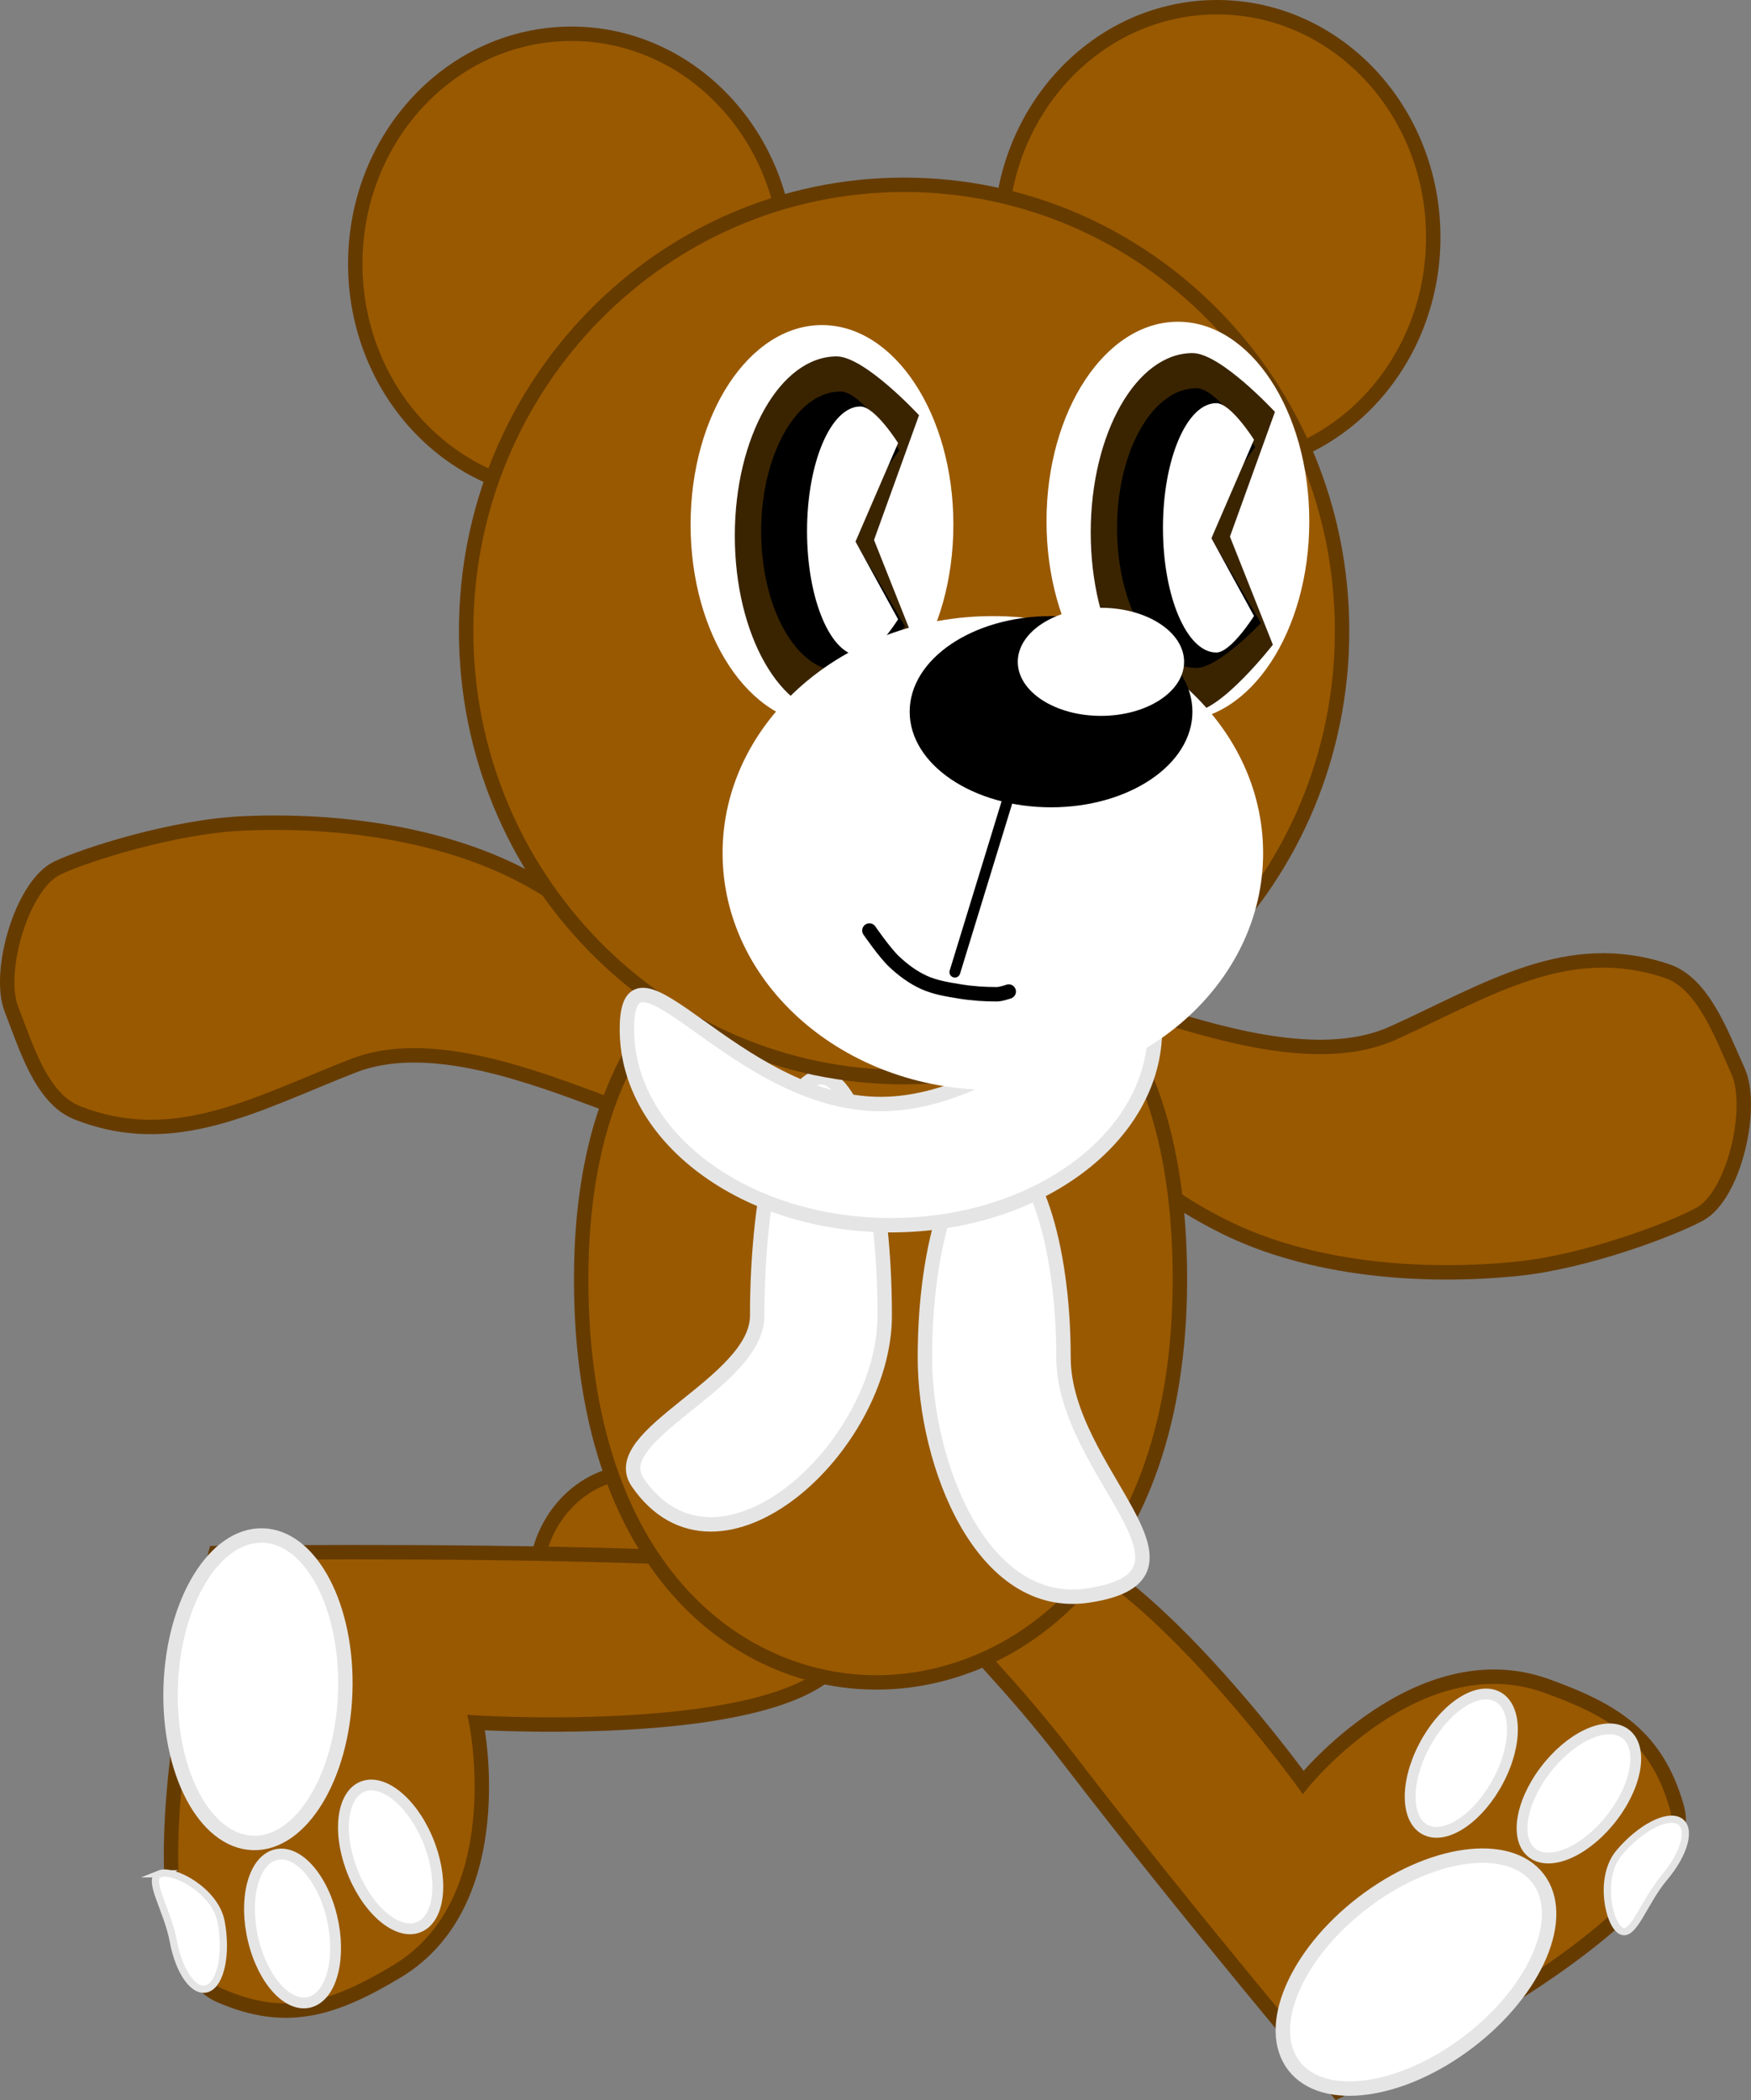 <svg version="1.1" xmlns="http://www.w3.org/2000/svg" xmlns:xlink="http://www.w3.org/1999/xlink" width="242.822" height="291.298" viewBox="0,0,242.822,291.298"><rect x="0" y="0" width="242.822" height="291.298" fill="#808080" stroke="none"/><g transform="translate(-119.484,-88.195)"><g data-paper-data="{&quot;isPaintingLayer&quot;:true}" fill-rule="nonzero" stroke-linejoin="miter" stroke-miterlimit="10" stroke-dasharray="" stroke-dashoffset="0" style="mix-blend-mode: normal"><path d="M207.861,323.11c-7.802,0 -14.127,-6.887 -14.127,-15.383c0,-8.496 6.325,-15.382 14.127,-15.382c7.802,0 14.127,6.887 14.127,15.382c0,8.496 -6.325,15.383 -14.127,15.383z" fill="#995900" stroke="#663b00" stroke-width="2" stroke-linecap="butt"/><g data-paper-data="{&quot;index&quot;:null}" stroke-linecap="butt"><path d="M149.392,303.623c0,0 31.322,-0.491 59.216,0.441c27.894,0.933 29.21,-5.127 28.685,10.574c-0.525,15.701 -51.764,12.5 -51.764,12.5c0,0 5.13,24.837 -11.028,34.518c-8.656,5.186 -15.224,7.368 -24.481,3.352c-14.968,-6.494 -0.628,-61.385 -0.628,-61.385z" data-paper-data="{&quot;origPos&quot;:null}" fill="#995900" stroke="#663b00" stroke-width="2"/><path d="M155.969,301.184c6.684,0.223 11.783,9.951 11.389,21.727c-0.394,11.776 -6.131,21.141 -12.815,20.918c-6.684,-0.223 -11.783,-9.951 -11.389,-21.727c0.394,-11.776 6.131,-21.141 12.815,-20.918z" data-paper-data="{&quot;origPos&quot;:null}" fill="#ffffff" stroke="#e5e5e5" stroke-width="2"/><path d="M141.633,348.107c1.833,-0.734 7.717,2.328 8.521,6.683c0.804,4.356 -0.03,8.481 -1.863,9.215c-1.833,0.734 -3.971,-2.203 -4.775,-6.558c-0.804,-4.356 -3.716,-8.606 -1.883,-9.34z" data-paper-data="{&quot;origPos&quot;:null,&quot;origRot&quot;:0}" fill="#ffffff" stroke="#e5e5e5" stroke-width="1"/><path d="M157.57,345.505c3,-0.925 6.543,2.888 7.914,8.516c1.371,5.628 0.051,10.94 -2.949,11.864c-3,0.925 -6.543,-2.888 -7.914,-8.516c-1.371,-5.628 -0.051,-10.94 2.949,-11.864z" data-paper-data="{&quot;origPos&quot;:null,&quot;origRot&quot;:0}" fill="#ffffff" stroke="#e5e5e5" stroke-width="1.5"/><path d="M169.529,336.123c2.807,-1.405 6.929,1.772 9.207,7.098c2.278,5.326 1.85,10.782 -0.957,12.188c-2.807,1.405 -6.929,-1.772 -9.207,-7.098c-2.278,-5.326 -1.85,-10.782 0.957,-12.188z" data-paper-data="{&quot;origPos&quot;:null,&quot;origRot&quot;:0}" fill="#ffffff" stroke="#e5e5e5" stroke-width="1.5"/></g><g data-paper-data="{&quot;index&quot;:null}" stroke-linecap="butt"><path d="M267.721,332.241c-16.992,-22.141 -22.509,-19.309 -10.046,-28.874c12.463,-9.565 42.527,32.051 42.527,32.051c0,0 15.93,-19.735 33.668,-13.399c9.503,3.394 15.359,7.082 18.135,16.784c4.488,15.687 -47.022,39.465 -47.022,39.465c0,0 -20.269,-23.885 -37.261,-46.026z" data-paper-data="{&quot;origPos&quot;:null}" fill="#995900" stroke="#663b00" stroke-width="2"/><path d="M298.922,374.735c-4.072,-5.305 0.205,-15.421 9.552,-22.595c9.347,-7.174 20.225,-8.688 24.297,-3.383c4.072,5.305 -0.205,15.421 -9.552,22.595c-9.347,7.174 -20.225,8.688 -24.297,3.383z" data-paper-data="{&quot;origPos&quot;:null}" fill="#ffffff" stroke="#e5e5e5" stroke-width="2"/><path d="M344.274,356.013c-1.731,-0.95 -3.102,-7.44 -0.248,-10.827c2.854,-3.387 6.571,-5.362 8.301,-4.412c1.731,0.95 0.82,4.467 -2.034,7.854c-2.854,3.387 -4.289,8.336 -6.019,7.385z" data-paper-data="{&quot;origPos&quot;:null,&quot;origRot&quot;:0}" fill="#ffffff" stroke="#e5e5e5" stroke-width="1"/><path d="M332.144,345.353c-2.619,-1.73 -1.924,-6.888 1.553,-11.521c3.477,-4.633 8.419,-6.986 11.038,-5.256c2.619,1.73 1.924,6.888 -1.553,11.521c-3.477,4.633 -8.419,6.986 -11.038,5.256z" data-paper-data="{&quot;origPos&quot;:null,&quot;origRot&quot;:0}" fill="#ffffff" stroke="#e5e5e5" stroke-width="1.5"/><path d="M317.302,342.073c-2.868,-1.276 -3.031,-6.478 -0.363,-11.62c2.667,-5.142 7.155,-8.276 10.023,-7c2.868,1.276 3.031,6.478 0.363,11.62c-2.667,5.142 -7.155,8.276 -10.023,7z" data-paper-data="{&quot;origPos&quot;:null,&quot;origRot&quot;:0}" fill="#ffffff" stroke="#e5e5e5" stroke-width="1.5"/></g><path d="M312.75,231.457c13.227,-6.028 24.175,-13.209 37.945,-8.551c5.037,1.704 7.596,8.989 9.801,13.827c2.278,4.998 -0.491,17.269 -5.316,19.892c-3.804,2.068 -15.717,6.591 -25.261,7.561c-13.314,1.353 -28.798,0.126 -40.761,-5.872c-14.39,-7.215 -16.245,-13.541 -22.921,-28.189c-6.163,-13.523 27.581,9.96 46.512,1.332z" data-paper-data="{&quot;index&quot;:null}" fill="#995900" stroke="#663b00" stroke-width="2" stroke-linecap="butt"/><path d="M168.451,236.033c-13.537,5.298 -24.86,11.87 -38.355,6.468c-4.936,-1.976 -7.094,-9.39 -9.032,-14.341c-2.002,-5.115 1.432,-17.217 6.394,-19.573c3.912,-1.857 16.053,-5.724 25.636,-6.172c13.368,-0.625 28.762,1.446 40.38,8.088c13.975,7.99 15.482,14.407 21.348,29.398c5.416,13.839 -26.996,-11.451 -46.37,-3.868z" fill="#995900" stroke="#663b00" stroke-width="2" stroke-linecap="butt"/><path d="M241.018,321.564c-19.107,0 -40.939,-15.806 -40.939,-55.931c0,-40.125 23.562,-51.318 42.669,-51.318c19.107,0 40.362,11.193 40.362,51.318c0,40.125 -22.985,55.931 -42.092,55.931z" fill="#995900" stroke="#663b00" stroke-width="2" stroke-linecap="butt"/><path d="M198.734,156.69c-16.559,0 -29.983,-14.285 -29.983,-31.905c0,-17.621 13.424,-31.905 29.983,-31.905c16.559,0 29.983,14.285 29.983,31.905c0,17.621 -13.424,31.905 -29.983,31.905z" fill="#995900" stroke="#663b00" stroke-width="2" stroke-linecap="butt"/><path d="M288.259,153.005c-16.559,0 -29.983,-14.285 -29.983,-31.905c0,-17.621 13.424,-31.905 29.983,-31.905c16.559,0 29.983,14.285 29.983,31.905c0,17.621 -13.424,31.905 -29.983,31.905z" fill="#995900" stroke="#663b00" stroke-width="2" stroke-linecap="butt"/><path d="M242.171,270.688c0,18.258 -23.069,39.426 -34.257,23.118c-4.517,-6.584 16.575,-13.767 16.575,-23.118c0,-18.258 3.958,-33.059 8.841,-33.059c4.883,0 8.841,14.801 8.841,33.059z" fill="#ffffff" stroke="#e5e5e5" stroke-width="2" stroke-linecap="butt"/><path d="M270.418,309.505c-14.715,2.228 -22.673,-18.109 -22.673,-33.051c0,-15.922 4.303,-28.83 9.61,-28.83c5.307,0 9.61,12.908 9.61,28.83c0,15.922 22.137,30.222 3.453,33.051z" fill="#ffffff" stroke="#e5e5e5" stroke-width="2" stroke-linecap="butt"/><path d="M244.862,237.607c-33.543,0 -60.736,-27.709 -60.736,-61.889c0,-34.18 27.192,-61.889 60.736,-61.889c33.543,0 60.736,27.709 60.736,61.889c0,34.18 -27.192,61.889 -60.736,61.889z" fill="#995900" stroke="#663b00" stroke-width="2" stroke-linecap="butt"/><path d="M233.473,188.64c-10.063,0 -18.221,-12.391 -18.221,-27.677c0,-15.286 8.158,-27.677 18.221,-27.677c10.063,0 18.221,12.391 18.221,27.677c0,15.286 -8.158,27.677 -18.221,27.677z" fill="#ffffff" stroke="none" stroke-width="0" stroke-linecap="butt"/><g stroke="none" stroke-width="1" stroke-linecap="butt"><path d="M235.506,137.633c3.895,0 11.424,8.157 11.424,8.157l-6.239,17.301l5.951,14.994c0,0 -7.24,9.31 -11.135,9.31c-3.895,0 -7.427,-2.787 -9.982,-7.292c-2.558,-4.503 -4.14,-10.725 -4.14,-17.589c0,-6.865 1.582,-13.086 4.14,-17.589c2.555,-4.506 6.087,-7.292 9.982,-7.292z" data-paper-data="{&quot;origPos&quot;:null}" id="ID0.3999869367107749" fill="#3a2400"/><path d="M236.049,142.502c3.037,0 8.14,8.155 8.14,8.155l-7.428,10.417l8.229,14c0,0 -5.903,6.236 -8.94,6.236c-3.037,0 -5.792,-2.173 -7.784,-5.687c-1.995,-3.512 -3.228,-8.363 -3.228,-13.717c0,-5.353 1.233,-10.205 3.228,-13.717c1.993,-3.514 4.747,-5.687 7.784,-5.687z" data-paper-data="{&quot;origPos&quot;:null}" id="ID0.3999869367107749" fill="#000000"/><path d="M238.798,144.581c2.042,0 5.229,5.069 5.229,5.069l-5.904,13.666l5.904,10.783c0,0 -3.187,5.069 -5.229,5.069c-2.042,0 -3.89,-1.937 -5.229,-5.069c-1.34,-3.128 -2.168,-7.452 -2.168,-12.225c0,-4.773 0.828,-9.097 2.168,-12.225c1.34,-3.132 3.188,-5.069 5.229,-5.069z" data-paper-data="{&quot;origPos&quot;:null}" id="ID0.31420128559693694" fill="#ffffff"/></g><path d="M282.83,188.179c-10.063,0 -18.221,-12.391 -18.221,-27.677c0,-15.286 8.158,-27.677 18.221,-27.677c10.063,0 18.221,12.391 18.221,27.677c0,15.286 -8.158,27.677 -18.221,27.677z" fill="#ffffff" stroke="none" stroke-width="0" stroke-linecap="butt"/><g stroke="none" stroke-width="1" stroke-linecap="butt"><path d="M284.863,137.172c3.895,0 11.424,8.157 11.424,8.157l-6.239,17.301l5.951,14.994c0,0 -7.24,9.31 -11.135,9.31c-3.895,0 -7.427,-2.787 -9.982,-7.292c-2.558,-4.503 -4.14,-10.725 -4.14,-17.589c0,-6.865 1.582,-13.086 4.14,-17.589c2.555,-4.506 6.087,-7.292 9.982,-7.292z" data-paper-data="{&quot;origPos&quot;:null}" id="ID0.3999869367107749" fill="#3a2400"/><path d="M285.406,142.041c3.037,0 8.14,8.155 8.14,8.155l-7.428,10.417l8.228,14c0,0 -5.903,6.236 -8.94,6.236c-3.037,0 -5.792,-2.173 -7.785,-5.687c-1.995,-3.512 -3.228,-8.363 -3.228,-13.717c0,-5.353 1.233,-10.205 3.228,-13.717c1.993,-3.514 4.747,-5.687 7.785,-5.687z" data-paper-data="{&quot;origPos&quot;:null}" id="ID0.3999869367107749" fill="#000000"/><path d="M288.155,144.12c2.042,0 5.229,5.069 5.229,5.069l-5.904,13.666l5.904,10.783c0,0 -3.187,5.069 -5.229,5.069c-2.042,0 -3.89,-1.937 -5.229,-5.069c-1.34,-3.128 -2.168,-7.452 -2.168,-12.225c0,-4.773 0.828,-9.097 2.168,-12.225c1.34,-3.132 3.188,-5.069 5.229,-5.069z" data-paper-data="{&quot;origPos&quot;:null}" id="ID0.31420128559693694" fill="#ffffff"/></g><path d="M243.036,258.141c-20.222,0 -36.614,-12.17 -36.614,-27.183c0,-15.013 14.966,10.379 35.188,10.379c20.222,0 38.041,-25.391 38.041,-10.379c0,15.013 -16.393,27.183 -36.614,27.183z" fill="#ffffff" stroke="#e5e5e5" stroke-width="2" stroke-linecap="butt"/><g stroke="none" stroke-width="0" stroke-linecap="butt"><path d="M257.167,239.387c-20.699,0 -37.479,-14.715 -37.479,-32.866c0,-18.152 16.78,-32.866 37.479,-32.866c20.699,0 37.479,14.715 37.479,32.866c0,18.152 -16.78,32.866 -37.479,32.866z" data-paper-data="{&quot;origPos&quot;:null}" fill="#ffffff"/><path d="M265.239,200.178c-10.827,0 -19.605,-5.938 -19.605,-13.262c0,-7.324 8.777,-13.262 19.605,-13.262c10.827,0 19.605,5.938 19.605,13.262c0,7.324 -8.777,13.262 -19.605,13.262z" data-paper-data="{&quot;origPos&quot;:null}" fill="#000000"/><path d="M272.158,187.493c-6.369,0 -11.532,-3.356 -11.532,-7.496c0,-4.14 5.163,-7.496 11.532,-7.496c6.369,0 11.532,3.356 11.532,7.496c0,4.14 -5.163,7.496 -11.532,7.496z" data-paper-data="{&quot;origPos&quot;:null}" fill="#ffffff"/></g><path d="M259.206,199.206l-7.304,23.833" fill="none" stroke="#000000" stroke-width="1.5" stroke-linecap="round"/><path d="M259.372,225.731c0,0 -1.081,0.379 -1.642,0.379c-1.687,0 -3.387,-0.109 -5.052,-0.379c-1.713,-0.278 -3.471,-0.548 -5.052,-1.263c-1.541,-0.697 -2.94,-1.74 -4.168,-2.905c-1.324,-1.258 -3.41,-4.294 -3.41,-4.294" id="ID0.4776245723478496" fill="none" stroke="#000000" stroke-width="2" stroke-linecap="round"/></g></g></svg>